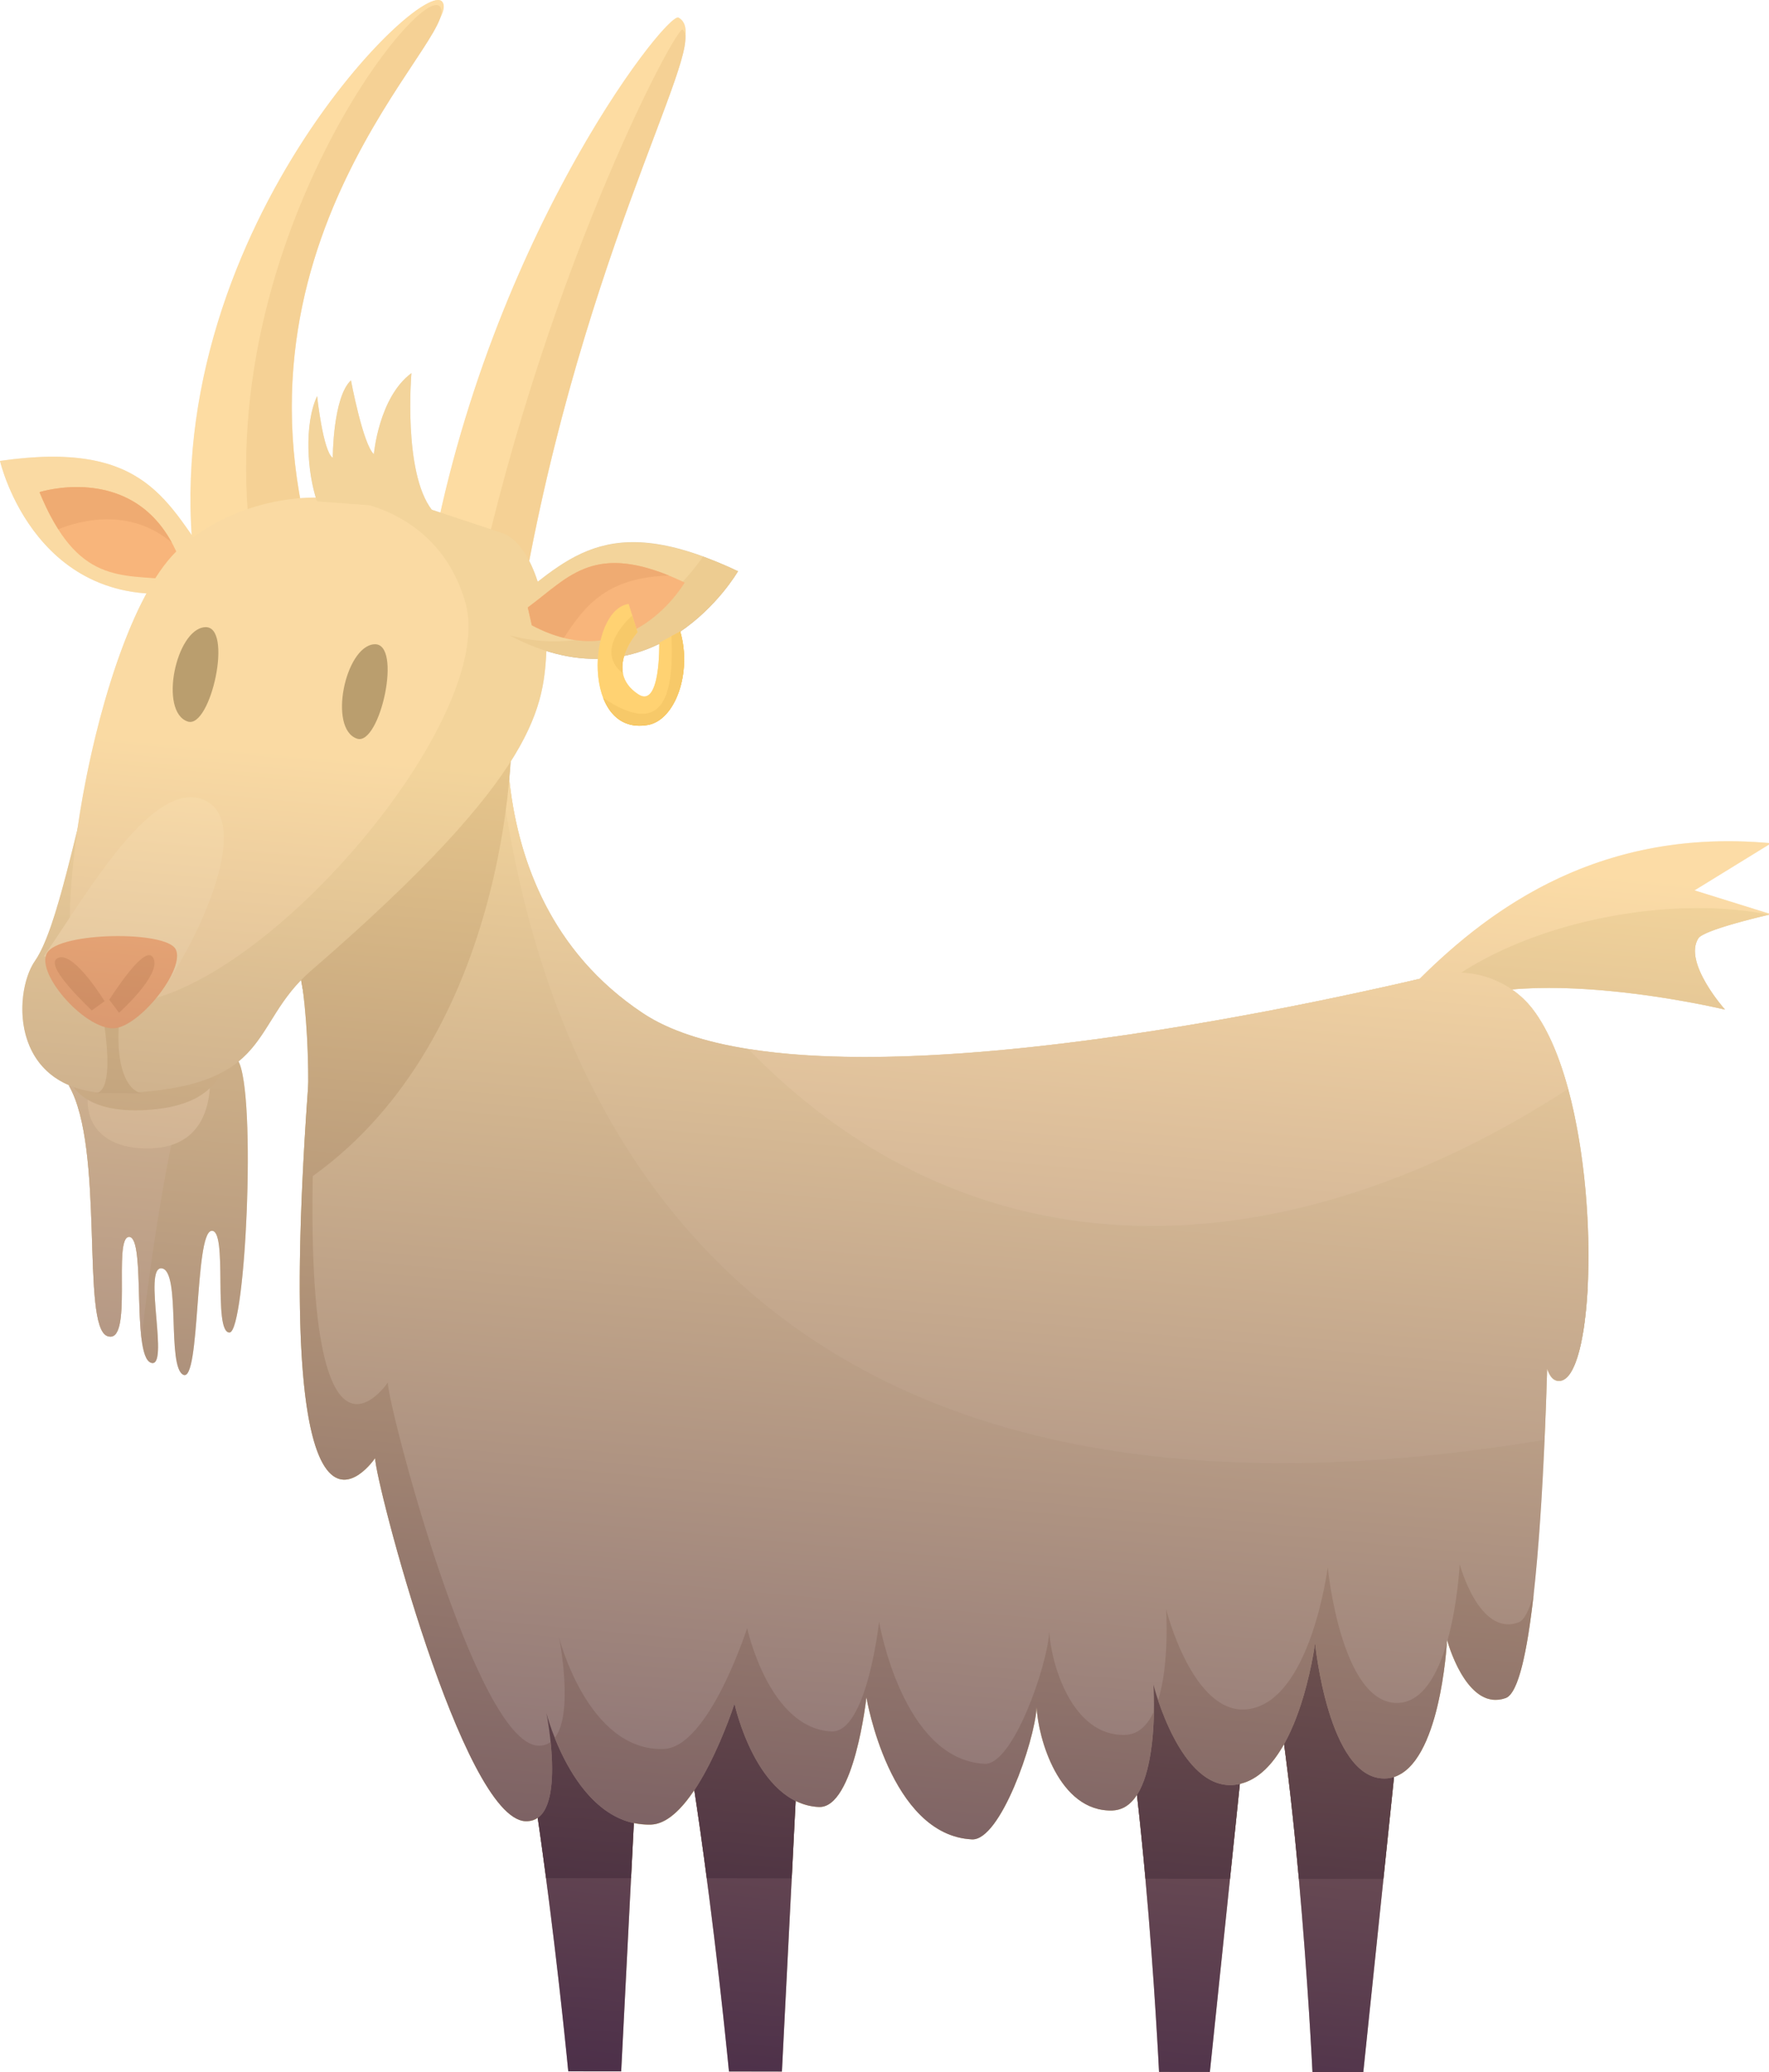 <?xml version="1.0" encoding="utf-8"?>
<!-- Generator: Adobe Illustrator 15.0.0, SVG Export Plug-In . SVG Version: 6.00 Build 0)  -->
<!DOCTYPE svg PUBLIC "-//W3C//DTD SVG 1.1//EN" "http://www.w3.org/Graphics/SVG/1.1/DTD/svg11.dtd">
<svg version="1.1" id="Layer_1" xmlns="http://www.w3.org/2000/svg" xmlns:xlink="http://www.w3.org/1999/xlink" x="0px" y="0px"
	 width="164.797px" height="192.956px" viewBox="0 0 164.797 192.956" enable-background="new 0 0 164.797 192.956"
	 xml:space="preserve">
<g>
	<g>
		<path fill="#84654F" d="M116.928,152.462l-4.219,40.479l-4.736-0.004c0,0-1.656-34.632-5.536-44.171L116.928,152.462z"/>
		<path fill="#84654F" d="M131.221,152.476l-4.218,40.479l-4.735-0.005c0,0-1.658-34.631-5.537-44.168L131.221,152.476z"/>
		<path fill="#84654F" d="M60.131,148.547l-2.261,44.341l-4.93-0.004c0,0-3.606-37.932-8.187-48.38L60.131,148.547z"/>
		<path fill="#84654F" d="M75.092,148.563l-2.25,44.34l-4.932-0.004c0,0-3.604-37.933-8.189-48.377L75.092,148.563z"/>
		<path fill="#F9E1B7" d="M28.319,51.426C20.69,18.52,43.238,2.994,41.211,0.177c-1.842-2.566-27.851,23.182-22.833,54.345
			L28.319,51.426z"/>
		<path fill="#E5C695" d="M30.165,54.643C18.899,22.8,43.298,3.173,40.97,0.601c-2.116-2.346-24.613,26.67-16.144,57.078
			L30.165,54.643z"/>
		<path fill="#F9E1B7" d="M47.48,58.178c2.16-34.99,20.043-54.119,15.729-56.537c-1.112-0.627-18.983,22.141-23.708,54.31
			L47.48,58.178z"/>
		<path fill="#E5C695" d="M48.064,59.348c5.27-34.151,17.724-54.744,15.532-56.592C63.03,2.28,50.163,26.398,43.747,58.107
			L48.064,59.348z"/>
		<g>
			<path fill="#5B4230" d="M102.437,148.767c1.976,4.855,3.37,16.201,4.269,26.177l7.877,0.009l2.346-22.49L102.437,148.767z"/>
			<path fill="#5B4230" d="M116.731,148.783c1.975,4.854,3.371,16.198,4.268,26.176l7.879,0.008l2.344-22.49L116.731,148.783z"/>
			<path fill="#5B4230" d="M44.753,144.504c2.454,5.596,4.625,19.072,6.117,30.387l7.918,0.007l1.343-26.351L44.753,144.504z"/>
			<path fill="#5B4230" d="M59.722,144.522c2.456,5.594,4.63,19.07,6.121,30.381l7.914,0.01l1.336-26.35L59.722,144.522z"/>
		</g>
		<path fill="#E0CCA4" d="M142.767,93.956c-2.102-2.715-5.655-3.953-9.04-3.151c-14.821,3.517-59.576,13.029-73.846,3.54
			c-17.08-11.354-11.954-33.961-11.954-33.961l-25.822,8.689c0,0,7.355,22.239,6.731,30.352
			c-3.926,51.243,6.111,36.354,6.111,36.354c-0.002,2.104,8.151,33.51,13.988,33.813c4.039,0.214,1.97-10.061,1.97-10.061
			s2.684,10.615,9.748,10.375c4.205-0.146,7.77-11.259,7.77-11.259s2.011,9.351,7.854,9.62c3.303,0.152,4.436-10.21,4.436-10.21
			s2.158,12.845,9.833,13.226c2.63,0.131,5.826-9.065,6.025-12.285c0.144,2.833,2.052,9.729,7.046,9.596
			c4.629-0.126,3.836-11.714,3.836-11.714s2.477,9.917,7.582,9.323c5.889-0.688,7.475-13.213,7.475-13.213s1.221,12.621,6.44,12.625
			c5.225,0.007,5.854-12.912,5.854-12.912s1.799,6.769,5.479,5.411c2.499-0.923,3.469-17.818,3.846-30.65
			c0.297,0.88,0.754,1.325,1.438,1.063C149.157,127.127,149.147,102.2,142.767,93.956z"/>
		<g>
			<path fill="#C0A77C" d="M104.797,161.557c-4.994,0.135-6.902-6.76-7.047-9.594c-0.197,3.22-3.395,12.416-6.025,12.285
				c-7.674-0.384-9.831-13.227-9.831-13.227s-1.133,10.362-4.436,10.21c-5.843-0.27-7.855-9.622-7.855-9.622
				s-3.564,11.113-7.771,11.257c-7.063,0.247-9.747-10.371-9.747-10.371s1.409,7.037-0.401,9.335
				c1.235,3.107,4.025,8.245,8.969,8.076c4.205-0.146,7.77-11.259,7.77-11.259s2.011,9.351,7.854,9.62
				c3.303,0.152,4.436-10.21,4.436-10.21s2.158,12.845,9.833,13.226c2.63,0.131,5.826-9.065,6.025-12.285
				c0.144,2.833,2.052,9.729,7.046,9.596c3.249-0.087,3.824-5.82,3.881-9.232C106.918,160.635,106.061,161.524,104.797,161.557z"/>
			<path fill="#C0A77C" d="M50.115,162.558c-5.838-0.31-13.99-31.713-13.987-33.815c0,0-10.037,14.887-6.112-36.355
				c0.417-5.421-2.729-17.153-4.862-24.342l-3.048,1.027c0,0,7.355,22.239,6.731,30.352c-3.926,51.243,6.111,36.354,6.111,36.354
				c-0.002,2.104,8.151,33.51,13.988,33.813c2.685,0.144,2.669-4.345,2.358-7.374C50.974,162.45,50.589,162.581,50.115,162.558z"/>
			<path fill="#C0A77C" d="M146.748,121.491c-0.684,0.263-1.142-0.183-1.438-1.065c-0.076,2.601-0.176,5.366-0.311,8.129
				c0.172,0.048,0.355,0.056,0.568-0.026c1.27-0.497,2.087-3.94,2.333-8.545C147.572,120.79,147.187,121.32,146.748,121.491z"/>
			<path fill="#C0A77C" d="M141.463,151.079c-3.679,1.357-5.478-5.411-5.478-5.411s-0.183,3.701-1.15,7.141
				c0.235,0.82,2.028,6.568,5.448,5.307c1.164-0.429,1.996-4.326,2.59-9.661C142.469,149.935,142.001,150.878,141.463,151.079z"/>
			<path fill="#C0A77C" d="M130.131,158.579c-5.221-0.006-6.441-12.623-6.441-12.623s-1.587,12.524-7.475,13.21
				c-5.107,0.595-7.584-9.319-7.584-9.319s0.344,5.021-0.742,8.487c0.914,2.728,3.271,8.32,7.146,7.87
				c5.889-0.688,7.475-13.213,7.475-13.213s1.221,12.621,6.44,12.625c4.793,0.004,5.718-10.858,5.839-12.653
				C133.944,155.887,132.517,158.581,130.131,158.579z"/>
		</g>
		<path fill="#EAD7B2" d="M143.889,134.081c0.099-2.253,0.177-4.491,0.24-6.616c0.297,0.88,0.754,1.325,1.438,1.063
			c3.59-1.4,3.58-26.328-2.8-34.572c-2.102-2.715-5.655-3.953-9.04-3.151c-14.821,3.517-59.576,13.029-73.846,3.54
			c-17.08-11.354-11.954-33.961-11.954-33.961l-2.171,0.73C46.835,93.009,61.208,147.833,143.889,134.081z"/>
		<path fill="#C0A77C" d="M47.602,66.095c0.435,4.399-0.616,31.376-19.251,43.969c0.726-10.306,0.426-17.327-1.441-25.073
			L47.602,66.095z"/>
		<path fill="#F7E2C1" d="M129.683,93.812c6.782-7.354,17.481-16.938,35.312-15.288l-7.137,4.389l7.129,2.221
			c0,0-6.243,1.405-6.774,2.246c-1.431,2.258,2.488,6.635,2.488,6.635s-21.389-5.166-28.521,1.023L129.683,93.812z"/>
		<path fill="#E0CCA4" d="M160.701,94.014c0,0-3.919-4.377-2.488-6.635c0.479-0.757,5.571-1.968,6.585-2.204
			c-4.152-0.824-9.224-0.852-14.571,0.12c-8.541,1.553-15.545,5.238-18.777,9.385l0.73,0.357
			C139.312,88.848,160.701,94.014,160.701,94.014z"/>
		<path fill="#D3BB92" d="M6.415,101.089c3.374,5.86,1.106,22.423,3.583,23.326c2.476,0.901,0.458-9.241,2.037-9.238
			c1.576,0,0.213,11.041,2.015,11.721c1.803,0.677-0.782-9.014,1.021-8.786c1.803,0.227,0.443,9.237,2.02,9.916
			c1.577,0.677,1.027-13.18,2.605-13.406c1.576-0.223,0.103,9.463,1.681,9.465c1.577,0.001,2.611-24.219,0.586-25.574
			C19.938,97.16,6.415,101.089,6.415,101.089z"/>
		<path fill="#DDC6A4" d="M17.708,100.865c-1.511-3.185-4.525-1.743-11.292,0.225c3.374,5.86,1.106,22.423,3.583,23.326
			c2.476,0.901,0.458-9.241,2.037-9.238c1.182-0.001,0.71,6.218,1.164,9.608C13.278,122.872,15.857,103.247,17.708,100.865z"/>
		<path fill="#F2DDB8" d="M19.561,101.084c-0.096,2.142-0.915,5.643-5.385,5.845c-4.473,0.2-6.314-2.252-5.967-5.028L19.561,101.084
			z"/>
		<path fill="#D1B88D" d="M21.159,96.866c0.116,2.139-0.563,5.713-6.473,6.404c-5.908,0.691-8.632-1.545-8.491-4.344L21.159,96.866z
			"/>
		<path fill="#F2DDB8" d="M19.883,52.711C15.558,46.903,13.74,40.924,0,42.921c0,0,3.419,14.95,18.628,11.993L19.883,52.711z"/>
		<path fill="#EE8054" d="M16.047,53.983c-4.795-0.521-8.838,0.478-12.367-8.155c0,0,9.715-3.134,13.199,6.676L16.047,53.983z"/>
		<path fill="#D8673F" d="M16,50.524c-4.004-7.37-12.319-4.696-12.319-4.696c0.57,1.396,1.158,2.517,1.754,3.457
			C7.55,48.433,12.08,47.252,16,50.524z"/>
		<path fill="#E0CCA4" d="M50.922,60.274c0.228-4.054-1.427-9.747-4.124-10.633c-5.857-1.922-10.271-3.49-12.165-3.729
			c-1.792-0.228-8.92,1.27-15.2,3.629c-9.4,3.532-12.027,33.989-16.178,39.94c-2.095,3.005-2.435,12.759,8.059,12.327
			c14.347-0.587,11.837-6.379,17.646-11.399C50.498,71.802,50.616,65.678,50.922,60.274z"/>
		<path fill="#F2DDB8" d="M8.282,92.888c11.547,5.067,38.438-24.887,35.077-36.765c-3.361-11.88-18.755-12.189-26.68-5.013
			C8.755,58.287,3.592,90.831,8.282,92.888z"/>
		<path fill="#E0CCA4" d="M46.89,56.666c5.833-4.276,9.312-9.454,21.86-3.471c0,0-7.635,13.284-21.302,5.95L46.89,56.666z"/>
		<path fill="#D1B88D" d="M65.486,51.831c-1.053,1.573-7.348,10.121-17.976,7.347c13.627,7.258,21.239-5.982,21.239-5.982
			C67.58,52.635,66.511,52.204,65.486,51.831z"/>
		<path fill="#EE8054" d="M49.169,56.565c3.899-2.857,6.225-6.324,14.613-2.319c0,0-5.104,8.888-14.24,3.978L49.169,56.565z"/>
		<path fill="#D8673F" d="M62.324,53.599c-7.214-2.938-9.492,0.281-13.155,2.966l0.373,1.658c1.055,0.564,2.047,0.939,2.991,1.173
			C54.525,56.339,56.568,53.765,62.324,53.599z"/>
		<path fill="#C6AC7F" d="M13.223,101.811c-1.343-0.228-2.689-2.482-2.01-7.889l-1.794-0.227c0,0,1.619,7.887-0.514,8.11
			L13.223,101.811z"/>
		<path fill="#F8E6C9" d="M4.095,89.043c4.258-6.239,10.263-16.677,14.995-14.509c4.745,2.178-1.276,14.301-4.32,18.067
			L4.095,89.043z"/>
		<path fill="#EE8054" d="M10.917,95.713c-2.65,0.579-7.693-5.03-6.528-6.985c1.165-1.957,11.14-2.087,11.988-0.314
			C17.226,90.186,13.361,95.173,10.917,95.713z"/>
		<path fill="#E0CCA4" d="M29.53,46.682c-0.899-2.591-1.232-7.099,0.01-9.802c0,0,0.557,5.183,1.459,5.749
			c0,0,0.005-5.633,1.695-7.211c0,0,1.121,5.975,2.135,6.875c0,0,0.455-5.296,3.498-7.546c0,0-0.795,9.237,1.904,12.734
			L29.53,46.682z"/>
		<path fill="#FFC83F" d="M58.564,56.241c-3.832,0.522-4.431,12.359,1.789,11.268c2.555-0.447,4.136-4.875,3.015-8.711l-1.953,1.051
			c0,0,0.141,6.192-1.959,4.804c-3.304-2.18-0.068-5.782-0.068-5.782L58.564,56.241z"/>
		<path fill="#524634" d="M17.488,67.189c2.147,0.719,4.291-9.009,1.588-8.786C16.372,58.625,14.786,66.286,17.488,67.189z"/>
		<path fill="#524634" d="M33.26,68.783c2.146,0.717,4.291-9.011,1.585-8.788C32.141,60.219,30.557,67.877,33.26,68.783z"/>
		<path fill="#CA5F38" d="M8.55,94.093c-1.748-1.687-4.515-4.555-3.017-4.933c1.499-0.379,4.207,4.074,4.207,4.074L8.55,94.093z"/>
		<path fill="#CA5F38" d="M10.176,93.096c1.346-2.054,3.661-5.32,4.168-3.733c0.507,1.59-3.255,4.942-3.255,4.942L10.176,93.096z"/>
		<g>
			<path fill="#ECB127" d="M58.877,57.338c0,0-3.69,3.163-0.846,5.357c-0.371-1.893,1.356-3.826,1.356-3.826
				C59.169,58.183,59.06,57.799,58.877,57.338z"/>
			<path fill="#ECB127" d="M63.368,58.797l-0.814,0.439c0.252,5.914-0.939,9.378-6.356,5.761c0.668,1.716,2.002,2.888,4.156,2.511
				C62.908,67.061,64.489,62.633,63.368,58.797z"/>
		</g>
		<path fill="#F7E2C1" d="M146.083,101.4c-0.816-3.002-1.91-5.629-3.315-7.444c-2.102-2.715-5.655-3.953-9.04-3.151
			c-12.264,2.909-45.006,9.914-64.031,6.872C91.852,120.439,121.106,117.634,146.083,101.4z"/>
	</g>
	<defs>
		<filter id="Adobe_OpacityMaskFilter" filterUnits="userSpaceOnUse" x="0" y="0" width="164.995" height="192.956">
			<feFlood  style="flood-color:white;flood-opacity:1" result="back"/>
			<feBlend  in="SourceGraphic" in2="back" mode="normal"/>
		</filter>
	</defs>
	<mask maskUnits="userSpaceOnUse" x="0" y="0" width="164.995" height="192.956" id="SVGID_1_">
		<g filter="url(#Adobe_OpacityMaskFilter)">
			<defs>
				<filter id="Adobe_OpacityMaskFilter_1_" filterUnits="userSpaceOnUse" x="0" y="0" width="164.994" height="192.956">
					<feFlood  style="flood-color:white;flood-opacity:1" result="back"/>
					<feBlend  in="SourceGraphic" in2="back" mode="normal"/>
				</filter>
			</defs>
			<mask maskUnits="userSpaceOnUse" x="0" y="0" width="164.994" height="192.956" id="SVGID_1_">
				<g filter="url(#Adobe_OpacityMaskFilter_1_)">
				</g>
			</mask>
			
				<linearGradient id="SVGID_2_" gradientUnits="userSpaceOnUse" x1="34.145" y1="79.421" x2="34.145" y2="202.171" gradientTransform="matrix(0.996 0.092 -0.092 0.996 55.023 -9.812)">
				<stop  offset="0.021" style="stop-color:#999999"/>
				<stop  offset="1" style="stop-color:#FFFFFF"/>
			</linearGradient>
			<path mask="url(#SVGID_1_)" fill="url(#SVGID_2_)" d="M158.368,87.221c0.022-0.017,0.053-0.031,0.078-0.051
				c0.057-0.037,0.115-0.075,0.185-0.114c0.038-0.021,0.082-0.043,0.122-0.061c0.075-0.041,0.152-0.076,0.238-0.114
				c0.046-0.023,0.097-0.043,0.145-0.063c0.095-0.04,0.192-0.08,0.295-0.12c0.051-0.02,0.104-0.037,0.156-0.058
				c0.115-0.042,0.234-0.086,0.358-0.13c0.048-0.016,0.095-0.031,0.146-0.048c0.139-0.048,0.281-0.094,0.424-0.14
				c0.04-0.012,0.078-0.025,0.12-0.036c0.167-0.056,0.337-0.106,0.509-0.157c0.021-0.008,0.042-0.014,0.063-0.021
				c1-0.292,2.041-0.56,2.778-0.74c0.019-0.004,0.037-0.009,0.058-0.015c0.127-0.031,0.243-0.057,0.35-0.081
				c0.014-0.004,0.026-0.007,0.037-0.011c0.101-0.025,0.188-0.046,0.262-0.063c0.021-0.003,0.041-0.007,0.058-0.012
				c0.149-0.035,0.239-0.055,0.239-0.055l-7.129-2.221l7.137-4.389c-15.735-1.455-25.914,5.838-32.75,12.627
				c-0.109,0.025-0.225,0.052-0.335,0.078c-0.327,0.076-0.663,0.152-1.013,0.233c-0.215,0.049-0.436,0.1-0.658,0.149
				c-0.311,0.07-0.626,0.141-0.95,0.213c-0.258,0.059-0.521,0.117-0.786,0.175c-0.305,0.068-0.617,0.137-0.933,0.204
				c-0.294,0.064-0.581,0.131-0.884,0.193c-0.273,0.058-0.564,0.121-0.843,0.181c-0.75,0.16-1.522,0.322-2.319,0.486
				c-0.162,0.034-0.321,0.067-0.486,0.103c-0.466,0.095-0.95,0.19-1.435,0.29c-0.187,0.037-0.375,0.075-0.565,0.114
				c-0.504,0.1-1.019,0.2-1.535,0.303c-0.157,0.029-0.316,0.061-0.477,0.09c-0.566,0.109-1.137,0.221-1.719,0.331
				c-0.041,0.008-0.086,0.015-0.129,0.022c-14.923,2.804-34.43,5.446-47.482,3.359l0,0c-3.967-0.633-7.354-1.693-9.815-3.332
				c-8.767-5.825-11.677-14.612-12.439-21.788c0.053-0.574,0.095-1.121,0.127-1.637c2.955-4.642,3.18-7.594,3.334-10.304
				c1.713,0.539,3.311,0.757,4.792,0.729c-0.074,1.267,0.08,2.568,0.502,3.652l0,0c0,0.003,0,0.003,0,0.003
				c0.078,0.199,0.166,0.392,0.266,0.574c0.015,0.032,0.034,0.064,0.051,0.097c0.085,0.151,0.174,0.293,0.27,0.433
				c0.023,0.03,0.044,0.063,0.067,0.092c0.119,0.159,0.245,0.31,0.382,0.445c0.008,0.008,0.017,0.012,0.022,0.018
				c0.126,0.122,0.265,0.235,0.408,0.335c0.039,0.029,0.081,0.052,0.119,0.079c0.134,0.085,0.273,0.16,0.419,0.224
				c0.03,0.015,0.06,0.03,0.089,0.043c0.176,0.07,0.362,0.124,0.56,0.166c0.042,0.009,0.091,0.011,0.137,0.019
				c0.159,0.027,0.323,0.041,0.493,0.045c0.06,0.001,0.121,0.003,0.183,0.002c0.22-0.005,0.449-0.021,0.689-0.063
				c2.551-0.447,4.132-4.861,3.019-8.69c3.52-2.396,5.377-5.623,5.377-5.623c-0.625-0.3-1.221-0.56-1.797-0.795
				c-0.503-0.213-0.982-0.396-1.456-0.566c-0.003-0.004-0.007-0.003-0.01-0.003l0,0c-7.816-2.858-11.58-0.634-15.397,2.346
				c-0.223-0.694-0.486-1.35-0.788-1.938C54.604,24.645,64.03,7.294,63.841,3.446c0.108-0.884-0.069-1.49-0.631-1.805
				C62.195,1.07,47.231,19.98,41.028,47.733c-0.28-0.095-0.537-0.179-0.807-0.264c-2.688-3.505-1.894-12.722-1.894-12.722
				c-3.043,2.25-3.498,7.546-3.498,7.546c-1.014-0.9-2.135-6.875-2.135-6.875C31.004,36.997,31,42.629,31,42.629
				c-0.903-0.566-1.459-5.749-1.459-5.749c-1.191,2.593-0.927,6.824-0.111,9.454c-0.489,0.002-0.976,0.02-1.464,0.059
				C23.549,22.088,39.37,6.304,40.987,1.708c0.354-0.688,0.463-1.201,0.225-1.531c-1.748-2.439-25.258,20.65-23.345,49.661
				c-3.244-4.702-6.41-8.58-17.867-6.917c0,0,2.653,11.572,13.652,12.336c-3.01,5.541-5.344,14.32-6.45,22.025
				C5.851,82.797,4.639,87.5,3.256,89.481c-1.698,2.437-2.242,9.309,3.212,11.593c-0.019,0.005-0.034,0.01-0.053,0.016
				c3.374,5.86,1.106,22.423,3.583,23.326c2.476,0.901,0.458-9.241,2.037-9.238c0.089-0.002,0.165,0.046,0.235,0.11
				c0.023,0.021,0.04,0.049,0.061,0.073c0.049,0.064,0.094,0.144,0.135,0.236c0.017,0.037,0.033,0.072,0.048,0.112
				c0.104,0.287,0.181,0.679,0.238,1.147c0.006,0.06,0.013,0.127,0.02,0.191c0.021,0.193,0.04,0.393,0.056,0.606
				c0.003,0.063,0.011,0.124,0.015,0.19c0.062,0.939,0.087,2.033,0.121,3.133c0.002,0.108,0.007,0.214,0.011,0.321
				c0.007,0.248,0.016,0.494,0.024,0.74c0.008,0.237,0.02,0.475,0.031,0.706c0.005,0.109,0.011,0.214,0.018,0.321
				c0.011,0.211,0.025,0.415,0.041,0.617c0.007,0.096,0.012,0.189,0.022,0.283c0.022,0.274,0.049,0.537,0.082,0.786
				c0.001,0.009,0.002,0.021,0.004,0.03c0,0,0,0,0,0.002c0,0,0,0,0-0.002c0.15,1.129,0.401,1.944,0.852,2.114
				c1.803,0.677-0.782-9.014,1.021-8.786c1.803,0.227,0.443,9.237,2.02,9.916c1.577,0.677,1.027-13.18,2.605-13.406
				c1.576-0.223,0.103,9.463,1.681,9.465c1.503,0.001,2.517-22.053,0.842-25.237c2.513-2.052,3.203-4.876,5.83-7.579
				c0.064,0.347,0.125,0.686,0.181,1.023c0.337,2.79,0.487,5.653,0.483,8.78c-3.584,49.261,6.233,34.705,6.233,34.705
				c-0.002,2.104,8.151,33.51,13.988,33.813c0.227,0.014,0.426-0.021,0.616-0.069c0.046-0.011,0.09-0.026,0.133-0.04
				c0.147-0.055,0.283-0.121,0.407-0.208c0.273,1.876,0.53,3.744,0.77,5.553c1.295,9.838,2.078,18.057,2.078,18.057l4.93,0.004
				l0.918-17.99l0,0l0.262-5.139c0.054,0.013,0.114,0.017,0.169,0.027c0.097,0.019,0.192,0.037,0.291,0.048
				c0.369,0.051,0.747,0.082,1.144,0.072c1.46-0.055,2.841-1.44,4.027-3.214c0.069,0.459,0.14,0.916,0.205,1.375
				c0.018,0.117,0.036,0.231,0.053,0.347c0.214,1.458,0.418,2.909,0.613,4.339c0.005,0.03,0.009,0.063,0.014,0.095
				c0.091,0.669,0.18,1.335,0.267,1.988c1.297,9.84,2.078,18.063,2.078,18.063l4.932,0.004l0.914-17.99l0,0l0.365-7.216
				c0.654,0.323,1.367,0.536,2.157,0.571c3.303,0.152,4.436-10.21,4.436-10.21s2.158,12.845,9.833,13.226
				c2.63,0.131,5.826-9.065,6.025-12.285c0.144,2.833,2.052,9.729,7.046,9.596c0.182-0.005,0.352-0.035,0.518-0.071
				c0.047-0.012,0.092-0.026,0.137-0.04c0.127-0.035,0.252-0.085,0.368-0.14c0.034-0.018,0.068-0.03,0.103-0.049
				c0.143-0.079,0.277-0.169,0.406-0.272c0.032-0.028,0.062-0.059,0.094-0.086c0.099-0.086,0.193-0.179,0.282-0.279
				c0.034-0.04,0.071-0.077,0.103-0.12c0.102-0.121,0.197-0.251,0.287-0.392c0.007,0.057,0.014,0.112,0.021,0.169
				c0.003,0.021,0.005,0.041,0.007,0.061c0.286,2.527,0.541,5.091,0.764,7.569l0,0c0.867,9.633,1.268,17.994,1.268,17.994
				l4.736,0.004l2.794-26.826c1.751-0.403,3.094-1.874,4.115-3.697c0.051,0.364,0.101,0.729,0.149,1.098
				c0.014,0.104,0.024,0.206,0.037,0.311c0.068,0.519,0.135,1.043,0.199,1.571c0.008,0.077,0.018,0.157,0.027,0.234
				c0.066,0.558,0.134,1.119,0.197,1.685c0.004,0.042,0.009,0.08,0.014,0.123c0.066,0.598,0.134,1.197,0.196,1.799
				c0.003,0.02,0.006,0.042,0.007,0.063c0.202,1.899,0.387,3.803,0.553,5.657l0,0c0.867,9.634,1.27,17.992,1.27,17.992l4.735,0.005
				l2.864-27.481c0.226-0.07,0.438-0.179,0.645-0.301c0.035-0.019,0.068-0.036,0.104-0.059c0.205-0.132,0.404-0.291,0.592-0.47
				c0.033-0.032,0.068-0.064,0.102-0.102c0.186-0.184,0.359-0.386,0.521-0.607c0.033-0.041,0.06-0.082,0.089-0.124
				c0.163-0.23,0.319-0.474,0.464-0.735c0.023-0.037,0.044-0.079,0.064-0.12c0.146-0.27,0.281-0.545,0.411-0.838
				c0.011-0.026,0.022-0.05,0.032-0.078c0.123-0.287,0.24-0.589,0.35-0.895c0.018-0.051,0.037-0.098,0.052-0.146
				c0.106-0.304,0.202-0.61,0.294-0.923c0.02-0.068,0.04-0.133,0.061-0.201c0.084-0.304,0.166-0.607,0.238-0.913
				c0.02-0.076,0.035-0.15,0.053-0.226c0.072-0.306,0.137-0.603,0.197-0.9c0.015-0.068,0.027-0.14,0.041-0.21
				c0.061-0.301,0.114-0.597,0.164-0.885c0.008-0.056,0.016-0.105,0.024-0.16c0.048-0.293,0.093-0.575,0.129-0.849
				c0.005-0.025,0.009-0.055,0.011-0.082c0.04-0.281,0.074-0.55,0.105-0.803c0.004-0.025,0.006-0.052,0.009-0.077
				c0.032-0.26,0.058-0.497,0.078-0.718c0.003-0.019,0.005-0.036,0.005-0.054c0.078-0.798,0.104-1.296,0.104-1.296
				s0.076,0.279,0.221,0.703c0.035,0.102,0.07,0.206,0.113,0.32c0.012,0.031,0.025,0.067,0.037,0.099
				c0.046,0.121,0.094,0.244,0.146,0.376c0.02,0.047,0.041,0.096,0.062,0.143c0.052,0.124,0.104,0.251,0.165,0.385
				c0.025,0.055,0.052,0.109,0.076,0.164c0.061,0.127,0.122,0.252,0.185,0.384c0.034,0.063,0.067,0.124,0.103,0.187
				c0.066,0.124,0.133,0.245,0.205,0.37c0.039,0.065,0.078,0.132,0.119,0.196c0.073,0.119,0.146,0.234,0.225,0.346
				c0.045,0.068,0.094,0.134,0.139,0.197c0.081,0.107,0.164,0.214,0.247,0.316c0.054,0.063,0.106,0.123,0.16,0.186
				c0.085,0.096,0.175,0.186,0.267,0.275c0.06,0.057,0.116,0.113,0.178,0.164c0.095,0.082,0.19,0.153,0.289,0.225
				c0.066,0.046,0.131,0.094,0.196,0.136c0.103,0.063,0.209,0.114,0.315,0.163c0.07,0.032,0.139,0.068,0.211,0.096
				c0.113,0.042,0.232,0.065,0.349,0.091c0.073,0.016,0.143,0.04,0.218,0.048c0.133,0.016,0.27,0.009,0.407,0.003
				c0.067-0.001,0.13,0.006,0.2-0.005c0.208-0.024,0.424-0.074,0.646-0.155c0.074-0.027,0.148-0.074,0.221-0.128
				c0.024-0.021,0.049-0.047,0.072-0.071c0.048-0.044,0.096-0.086,0.143-0.142c0.029-0.035,0.057-0.077,0.084-0.117
				c0.041-0.054,0.08-0.108,0.121-0.176c0.031-0.049,0.06-0.105,0.088-0.158c0.036-0.068,0.073-0.137,0.109-0.211
				c0.031-0.063,0.061-0.132,0.09-0.201c0.035-0.079,0.067-0.155,0.102-0.24c0.03-0.078,0.06-0.159,0.087-0.242
				c0.032-0.088,0.065-0.178,0.095-0.271c0.029-0.09,0.059-0.185,0.088-0.28c0.029-0.097,0.058-0.194,0.088-0.297
				c0.026-0.104,0.055-0.208,0.084-0.319c0.027-0.104,0.055-0.213,0.082-0.323c0.028-0.117,0.057-0.235,0.084-0.354
				c0.025-0.113,0.05-0.229,0.074-0.348c0.028-0.128,0.057-0.259,0.084-0.394c0.023-0.117,0.045-0.239,0.069-0.361
				c0.027-0.141,0.055-0.281,0.081-0.429c0.021-0.119,0.043-0.251,0.066-0.377c0.025-0.156,0.053-0.31,0.078-0.468
				c0.019-0.12,0.04-0.249,0.057-0.37c0.027-0.174,0.054-0.342,0.079-0.52c0.017-0.116,0.032-0.232,0.048-0.346
				c0.107-0.749,0.206-1.537,0.299-2.367c0.007-0.049,0.014-0.099,0.018-0.151l0,0c0.473-4.224,0.797-9.347,1.016-14.373l0,0
				c0-0.007,0-0.02,0-0.03c0.1-2.245,0.179-4.471,0.24-6.586c0.241,0.71,0.59,1.117,1.073,1.115
				c0.114,0.007,0.231-0.002,0.364-0.052c0.102-0.039,0.197-0.104,0.291-0.178c0.029-0.021,0.053-0.046,0.078-0.068
				c0.076-0.067,0.146-0.146,0.219-0.236c0.02-0.024,0.038-0.047,0.059-0.072c0.082-0.115,0.166-0.247,0.244-0.393
				c0.025-0.042,0.045-0.092,0.07-0.138c0.055-0.113,0.11-0.23,0.161-0.355c0.026-0.063,0.055-0.13,0.079-0.196
				c0.06-0.159,0.119-0.32,0.175-0.494c0.03-0.101,0.063-0.209,0.093-0.314c0.037-0.129,0.074-0.26,0.108-0.395
				c0.028-0.122,0.06-0.243,0.089-0.372c0.025-0.109,0.049-0.222,0.072-0.334c0.066-0.311,0.125-0.631,0.182-0.971
				c0.006-0.04,0.014-0.077,0.021-0.118c0.029-0.192,0.059-0.393,0.087-0.595c0.009-0.075,0.019-0.148,0.026-0.22
				c0.092-0.678,0.162-1.402,0.219-2.16c0.003-0.044,0.008-0.087,0.01-0.134c0.018-0.253,0.035-0.512,0.048-0.774
				c0.001-0.01,0.003-0.02,0.002-0.027h-0.001c0.299-5.544-0.235-12.771-1.816-18.583l0,0c0.001-0.005-0.002-0.008,0-0.014
				c-0.043-0.145-0.086-0.283-0.127-0.429c-0.07-0.252-0.142-0.503-0.22-0.749c-0.052-0.172-0.106-0.336-0.161-0.505
				c-0.072-0.212-0.14-0.426-0.213-0.633c-0.059-0.169-0.121-0.335-0.18-0.499c-0.076-0.201-0.151-0.399-0.227-0.591
				c-0.064-0.158-0.129-0.314-0.194-0.467c-0.082-0.196-0.167-0.386-0.252-0.574c-0.065-0.143-0.13-0.286-0.198-0.424
				c-0.091-0.192-0.188-0.376-0.286-0.562c-0.064-0.122-0.129-0.248-0.194-0.367c-0.112-0.199-0.229-0.388-0.345-0.579
				c-0.058-0.091-0.112-0.186-0.171-0.274c-0.178-0.274-0.361-0.533-0.548-0.778c-0.552-0.711-1.206-1.315-1.93-1.816
				c8.855-0.781,19.863,1.875,19.863,1.875s-3.919-4.377-2.488-6.635C158.243,87.328,158.299,87.278,158.368,87.221z M59.456,64.652
				c-0.883-0.582-1.291-1.267-1.425-1.956c0,0,0,0,0,0c-0.11-0.559-0.027-1.112,0.129-1.626c1.18-0.246,2.267-0.636,3.257-1.118
				C61.424,60.725,61.402,65.94,59.456,64.652z"/>
		</g>
	</mask>
	
		<linearGradient id="SVGID_3_" gradientUnits="userSpaceOnUse" x1="34.145" y1="79.421" x2="34.145" y2="202.171" gradientTransform="matrix(0.996 0.092 -0.092 0.996 55.023 -9.812)">
		<stop  offset="0.021" style="stop-color:#FFD995"/>
		<stop  offset="1" style="stop-color:#260C44"/>
	</linearGradient>
	<path opacity="0.6" fill="url(#SVGID_3_)" d="M158.368,87.221c0.022-0.017,0.053-0.031,0.078-0.051
		c0.057-0.037,0.115-0.075,0.185-0.114c0.038-0.021,0.082-0.043,0.122-0.061c0.075-0.041,0.152-0.076,0.238-0.114
		c0.046-0.023,0.097-0.043,0.145-0.063c0.095-0.04,0.192-0.08,0.295-0.12c0.051-0.02,0.104-0.037,0.156-0.058
		c0.115-0.042,0.234-0.086,0.358-0.13c0.048-0.016,0.095-0.031,0.146-0.048c0.139-0.048,0.281-0.094,0.424-0.14
		c0.04-0.012,0.078-0.025,0.12-0.036c0.167-0.056,0.337-0.106,0.509-0.157c0.021-0.008,0.042-0.014,0.063-0.021
		c1-0.292,2.041-0.56,2.778-0.74c0.019-0.004,0.037-0.009,0.058-0.015c0.127-0.031,0.243-0.057,0.35-0.081
		c0.014-0.004,0.026-0.007,0.037-0.011c0.101-0.025,0.188-0.046,0.262-0.063c0.021-0.003,0.041-0.007,0.058-0.012
		c0.149-0.035,0.239-0.055,0.239-0.055l-7.129-2.221l7.137-4.389c-15.735-1.455-25.914,5.838-32.75,12.627
		c-0.109,0.025-0.225,0.052-0.335,0.078c-0.327,0.076-0.663,0.152-1.013,0.233c-0.215,0.049-0.436,0.1-0.658,0.149
		c-0.311,0.07-0.626,0.141-0.95,0.213c-0.258,0.059-0.521,0.117-0.786,0.175c-0.305,0.068-0.617,0.137-0.933,0.204
		c-0.294,0.064-0.581,0.131-0.884,0.193c-0.273,0.058-0.564,0.121-0.843,0.181c-0.75,0.16-1.522,0.322-2.319,0.486
		c-0.162,0.034-0.321,0.067-0.486,0.103c-0.466,0.095-0.95,0.19-1.435,0.29c-0.187,0.037-0.375,0.075-0.565,0.114
		c-0.504,0.1-1.019,0.2-1.535,0.303c-0.157,0.029-0.316,0.061-0.477,0.09c-0.566,0.109-1.137,0.221-1.719,0.331
		c-0.041,0.008-0.086,0.015-0.129,0.022c-14.923,2.804-34.43,5.446-47.482,3.359l0,0c-3.967-0.633-7.354-1.693-9.815-3.332
		c-8.767-5.825-11.677-14.612-12.439-21.788c0.053-0.574,0.095-1.121,0.127-1.637c2.955-4.642,3.18-7.594,3.334-10.304
		c1.713,0.539,3.311,0.757,4.792,0.729c-0.074,1.267,0.08,2.568,0.502,3.652l0,0c0,0.003,0,0.003,0,0.003
		c0.078,0.199,0.166,0.392,0.266,0.574c0.015,0.032,0.034,0.064,0.051,0.097c0.085,0.151,0.174,0.293,0.27,0.433
		c0.023,0.03,0.044,0.063,0.067,0.092c0.119,0.159,0.245,0.31,0.382,0.445c0.008,0.008,0.017,0.012,0.022,0.018
		c0.126,0.122,0.265,0.235,0.408,0.335c0.039,0.029,0.081,0.052,0.119,0.079c0.134,0.085,0.273,0.16,0.419,0.224
		c0.03,0.015,0.06,0.03,0.089,0.043c0.176,0.07,0.362,0.124,0.56,0.166c0.042,0.009,0.091,0.011,0.137,0.019
		c0.159,0.027,0.323,0.041,0.493,0.045c0.06,0.001,0.121,0.003,0.183,0.002c0.22-0.005,0.449-0.021,0.689-0.063
		c2.551-0.447,4.132-4.861,3.019-8.69c3.52-2.396,5.377-5.623,5.377-5.623c-0.625-0.3-1.221-0.56-1.797-0.795
		c-0.503-0.213-0.982-0.396-1.456-0.566c-0.003-0.004-0.007-0.003-0.01-0.003l0,0c-7.816-2.858-11.58-0.634-15.397,2.346
		c-0.223-0.694-0.486-1.35-0.788-1.938C54.604,24.645,64.03,7.294,63.841,3.446c0.108-0.884-0.069-1.49-0.631-1.805
		C62.195,1.07,47.231,19.98,41.028,47.733c-0.28-0.095-0.537-0.179-0.807-0.264c-2.688-3.505-1.894-12.722-1.894-12.722
		c-3.043,2.25-3.498,7.546-3.498,7.546c-1.014-0.9-2.135-6.875-2.135-6.875C31.004,36.997,31,42.629,31,42.629
		c-0.903-0.566-1.459-5.749-1.459-5.749c-1.191,2.593-0.927,6.824-0.111,9.454c-0.489,0.002-0.976,0.02-1.464,0.059
		C23.549,22.088,39.37,6.304,40.987,1.708c0.354-0.688,0.463-1.201,0.225-1.531c-1.748-2.439-25.258,20.65-23.345,49.661
		c-3.244-4.702-6.41-8.58-17.867-6.917c0,0,2.653,11.572,13.652,12.336c-3.01,5.541-5.344,14.32-6.45,22.025
		C5.851,82.797,4.639,87.5,3.256,89.481c-1.698,2.437-2.242,9.309,3.212,11.593c-0.019,0.005-0.034,0.01-0.053,0.016
		c3.374,5.86,1.106,22.423,3.583,23.326c2.476,0.901,0.458-9.241,2.037-9.238c0.089-0.002,0.165,0.046,0.235,0.11
		c0.023,0.021,0.04,0.049,0.061,0.073c0.049,0.064,0.094,0.144,0.135,0.236c0.017,0.037,0.033,0.072,0.048,0.112
		c0.104,0.287,0.181,0.679,0.238,1.147c0.006,0.06,0.013,0.127,0.02,0.191c0.021,0.193,0.04,0.393,0.056,0.606
		c0.003,0.063,0.011,0.124,0.015,0.19c0.062,0.939,0.087,2.033,0.121,3.133c0.002,0.108,0.007,0.214,0.011,0.321
		c0.007,0.248,0.016,0.494,0.024,0.74c0.008,0.237,0.02,0.475,0.031,0.706c0.005,0.109,0.011,0.214,0.018,0.321
		c0.011,0.211,0.025,0.415,0.041,0.617c0.007,0.096,0.012,0.189,0.022,0.283c0.022,0.274,0.049,0.537,0.082,0.786
		c0.001,0.009,0.002,0.021,0.004,0.03c0,0,0,0,0,0.002c0,0,0,0,0-0.002c0.15,1.129,0.401,1.944,0.852,2.114
		c1.803,0.677-0.782-9.014,1.021-8.786c1.803,0.227,0.443,9.237,2.02,9.916c1.577,0.677,1.027-13.18,2.605-13.406
		c1.576-0.223,0.103,9.463,1.681,9.465c1.503,0.001,2.517-22.053,0.842-25.237c2.513-2.052,3.203-4.876,5.83-7.579
		c0.064,0.347,0.125,0.686,0.181,1.023c0.337,2.79,0.487,5.653,0.483,8.78c-3.584,49.261,6.233,34.705,6.233,34.705
		c-0.002,2.104,8.151,33.51,13.988,33.813c0.227,0.014,0.426-0.021,0.616-0.069c0.046-0.011,0.09-0.026,0.133-0.04
		c0.147-0.055,0.283-0.121,0.407-0.208c0.273,1.876,0.53,3.744,0.77,5.553c1.295,9.838,2.078,18.057,2.078,18.057l4.93,0.004
		l0.918-17.99l0,0l0.262-5.139c0.054,0.013,0.114,0.017,0.169,0.027c0.097,0.019,0.192,0.037,0.291,0.048
		c0.369,0.051,0.747,0.082,1.144,0.072c1.46-0.055,2.841-1.44,4.027-3.214c0.069,0.459,0.14,0.916,0.205,1.375
		c0.018,0.117,0.036,0.231,0.053,0.347c0.214,1.458,0.418,2.909,0.613,4.339c0.005,0.03,0.009,0.063,0.014,0.095
		c0.091,0.669,0.18,1.335,0.267,1.988c1.297,9.84,2.078,18.063,2.078,18.063l4.932,0.004l0.914-17.99l0,0l0.365-7.216
		c0.654,0.323,1.367,0.536,2.157,0.571c3.303,0.152,4.436-10.21,4.436-10.21s2.158,12.845,9.833,13.226
		c2.63,0.131,5.826-9.065,6.025-12.285c0.144,2.833,2.052,9.729,7.046,9.596c0.182-0.005,0.352-0.035,0.518-0.071
		c0.047-0.012,0.092-0.026,0.137-0.04c0.127-0.035,0.252-0.085,0.368-0.14c0.034-0.018,0.068-0.03,0.103-0.049
		c0.143-0.079,0.277-0.169,0.406-0.272c0.032-0.028,0.062-0.059,0.094-0.086c0.099-0.086,0.193-0.179,0.282-0.279
		c0.034-0.04,0.071-0.077,0.103-0.12c0.102-0.121,0.197-0.251,0.287-0.392c0.007,0.057,0.014,0.112,0.021,0.169
		c0.003,0.021,0.005,0.041,0.007,0.061c0.286,2.527,0.541,5.091,0.764,7.569l0,0c0.867,9.633,1.268,17.994,1.268,17.994l4.736,0.004
		l2.794-26.826c1.751-0.403,3.094-1.874,4.115-3.697c0.051,0.364,0.101,0.729,0.149,1.098c0.014,0.104,0.024,0.206,0.037,0.311
		c0.068,0.519,0.135,1.043,0.199,1.571c0.008,0.077,0.018,0.157,0.027,0.234c0.066,0.558,0.134,1.119,0.197,1.685
		c0.004,0.042,0.009,0.08,0.014,0.123c0.066,0.598,0.134,1.197,0.196,1.799c0.003,0.02,0.006,0.042,0.007,0.063
		c0.202,1.899,0.387,3.803,0.553,5.657l0,0c0.867,9.634,1.27,17.992,1.27,17.992l4.735,0.005l2.864-27.481
		c0.226-0.07,0.438-0.179,0.645-0.301c0.035-0.019,0.068-0.036,0.104-0.059c0.205-0.132,0.404-0.291,0.592-0.47
		c0.033-0.032,0.068-0.064,0.102-0.102c0.186-0.184,0.359-0.386,0.521-0.607c0.033-0.041,0.06-0.082,0.089-0.124
		c0.163-0.23,0.319-0.474,0.464-0.735c0.023-0.037,0.044-0.079,0.064-0.12c0.146-0.27,0.281-0.545,0.411-0.838
		c0.011-0.026,0.022-0.05,0.032-0.078c0.123-0.287,0.24-0.589,0.35-0.895c0.018-0.051,0.037-0.098,0.052-0.146
		c0.106-0.304,0.202-0.61,0.294-0.923c0.02-0.068,0.04-0.133,0.061-0.201c0.084-0.304,0.166-0.607,0.238-0.913
		c0.02-0.076,0.035-0.15,0.053-0.226c0.072-0.306,0.137-0.603,0.197-0.9c0.015-0.068,0.027-0.14,0.041-0.21
		c0.061-0.301,0.114-0.597,0.164-0.885c0.008-0.056,0.016-0.105,0.024-0.16c0.048-0.293,0.093-0.575,0.129-0.849
		c0.005-0.025,0.009-0.055,0.011-0.082c0.04-0.281,0.074-0.55,0.105-0.803c0.004-0.025,0.006-0.052,0.009-0.077
		c0.032-0.26,0.058-0.497,0.078-0.718c0.003-0.019,0.005-0.036,0.005-0.054c0.078-0.798,0.104-1.296,0.104-1.296
		s0.076,0.279,0.221,0.703c0.035,0.102,0.07,0.206,0.113,0.32c0.012,0.031,0.025,0.067,0.037,0.099
		c0.046,0.121,0.094,0.244,0.146,0.376c0.02,0.047,0.041,0.096,0.062,0.143c0.052,0.124,0.104,0.251,0.165,0.385
		c0.025,0.055,0.052,0.109,0.076,0.164c0.061,0.127,0.122,0.252,0.185,0.384c0.034,0.063,0.067,0.124,0.103,0.187
		c0.066,0.124,0.133,0.245,0.205,0.37c0.039,0.065,0.078,0.132,0.119,0.196c0.073,0.119,0.146,0.234,0.225,0.346
		c0.045,0.068,0.094,0.134,0.139,0.197c0.081,0.107,0.164,0.214,0.247,0.316c0.054,0.063,0.106,0.123,0.16,0.186
		c0.085,0.096,0.175,0.186,0.267,0.275c0.06,0.057,0.116,0.113,0.178,0.164c0.095,0.082,0.19,0.153,0.289,0.225
		c0.066,0.046,0.131,0.094,0.196,0.136c0.103,0.063,0.209,0.114,0.315,0.163c0.07,0.032,0.139,0.068,0.211,0.096
		c0.113,0.042,0.232,0.065,0.349,0.091c0.073,0.016,0.143,0.04,0.218,0.048c0.133,0.016,0.27,0.009,0.407,0.003
		c0.067-0.001,0.13,0.006,0.2-0.005c0.208-0.024,0.424-0.074,0.646-0.155c0.074-0.027,0.148-0.074,0.221-0.128
		c0.024-0.021,0.049-0.047,0.072-0.071c0.048-0.044,0.096-0.086,0.143-0.142c0.029-0.035,0.057-0.077,0.084-0.117
		c0.041-0.054,0.08-0.108,0.121-0.176c0.031-0.049,0.06-0.105,0.088-0.158c0.036-0.068,0.073-0.137,0.109-0.211
		c0.031-0.063,0.061-0.132,0.09-0.201c0.035-0.079,0.067-0.155,0.102-0.24c0.03-0.078,0.06-0.159,0.087-0.242
		c0.032-0.088,0.065-0.178,0.095-0.271c0.029-0.09,0.059-0.185,0.088-0.28c0.029-0.097,0.058-0.194,0.088-0.297
		c0.026-0.104,0.055-0.208,0.084-0.319c0.027-0.104,0.055-0.213,0.082-0.323c0.028-0.117,0.057-0.235,0.084-0.354
		c0.025-0.113,0.05-0.229,0.074-0.348c0.028-0.128,0.057-0.259,0.084-0.394c0.023-0.117,0.045-0.239,0.069-0.361
		c0.027-0.141,0.055-0.281,0.081-0.429c0.021-0.119,0.043-0.251,0.066-0.377c0.025-0.156,0.053-0.31,0.078-0.468
		c0.019-0.12,0.04-0.249,0.057-0.37c0.027-0.174,0.054-0.342,0.079-0.52c0.017-0.116,0.032-0.232,0.048-0.346
		c0.107-0.749,0.206-1.537,0.299-2.367c0.007-0.049,0.014-0.099,0.018-0.151l0,0c0.473-4.224,0.797-9.347,1.016-14.373l0,0
		c0-0.007,0-0.02,0-0.03c0.1-2.245,0.179-4.471,0.24-6.586c0.241,0.71,0.59,1.117,1.073,1.115c0.114,0.007,0.231-0.002,0.364-0.052
		c0.102-0.039,0.197-0.104,0.291-0.178c0.029-0.021,0.053-0.046,0.078-0.068c0.076-0.067,0.146-0.146,0.219-0.236
		c0.02-0.024,0.038-0.047,0.059-0.072c0.082-0.115,0.166-0.247,0.244-0.393c0.025-0.042,0.045-0.092,0.07-0.138
		c0.055-0.113,0.11-0.23,0.161-0.355c0.026-0.063,0.055-0.13,0.079-0.196c0.06-0.159,0.119-0.32,0.175-0.494
		c0.03-0.101,0.063-0.209,0.093-0.314c0.037-0.129,0.074-0.26,0.108-0.395c0.028-0.122,0.06-0.243,0.089-0.372
		c0.025-0.109,0.049-0.222,0.072-0.334c0.066-0.311,0.125-0.631,0.182-0.971c0.006-0.04,0.014-0.077,0.021-0.118
		c0.029-0.192,0.059-0.393,0.087-0.595c0.009-0.075,0.019-0.148,0.026-0.22c0.092-0.678,0.162-1.402,0.219-2.16
		c0.003-0.044,0.008-0.087,0.01-0.134c0.018-0.253,0.035-0.512,0.048-0.774c0.001-0.01,0.003-0.02,0.002-0.027h-0.001
		c0.299-5.544-0.235-12.771-1.816-18.583l0,0c0.001-0.005-0.002-0.008,0-0.014c-0.043-0.145-0.086-0.283-0.127-0.429
		c-0.07-0.252-0.142-0.503-0.22-0.749c-0.052-0.172-0.106-0.336-0.161-0.505c-0.072-0.212-0.14-0.426-0.213-0.633
		c-0.059-0.169-0.121-0.335-0.18-0.499c-0.076-0.201-0.151-0.399-0.227-0.591c-0.064-0.158-0.129-0.314-0.194-0.467
		c-0.082-0.196-0.167-0.386-0.252-0.574c-0.065-0.143-0.13-0.286-0.198-0.424c-0.091-0.192-0.188-0.376-0.286-0.562
		c-0.064-0.122-0.129-0.248-0.194-0.367c-0.112-0.199-0.229-0.388-0.345-0.579c-0.058-0.091-0.112-0.186-0.171-0.274
		c-0.178-0.274-0.361-0.533-0.548-0.778c-0.552-0.711-1.206-1.315-1.93-1.816c8.855-0.781,19.863,1.875,19.863,1.875
		s-3.919-4.377-2.488-6.635C158.243,87.328,158.299,87.278,158.368,87.221z M59.456,64.652c-0.883-0.582-1.291-1.267-1.425-1.956
		c0,0,0,0,0,0c-0.11-0.559-0.027-1.112,0.129-1.626c1.18-0.246,2.267-0.636,3.257-1.118C61.424,60.725,61.402,65.94,59.456,64.652z"
		/>
</g>
</svg>
